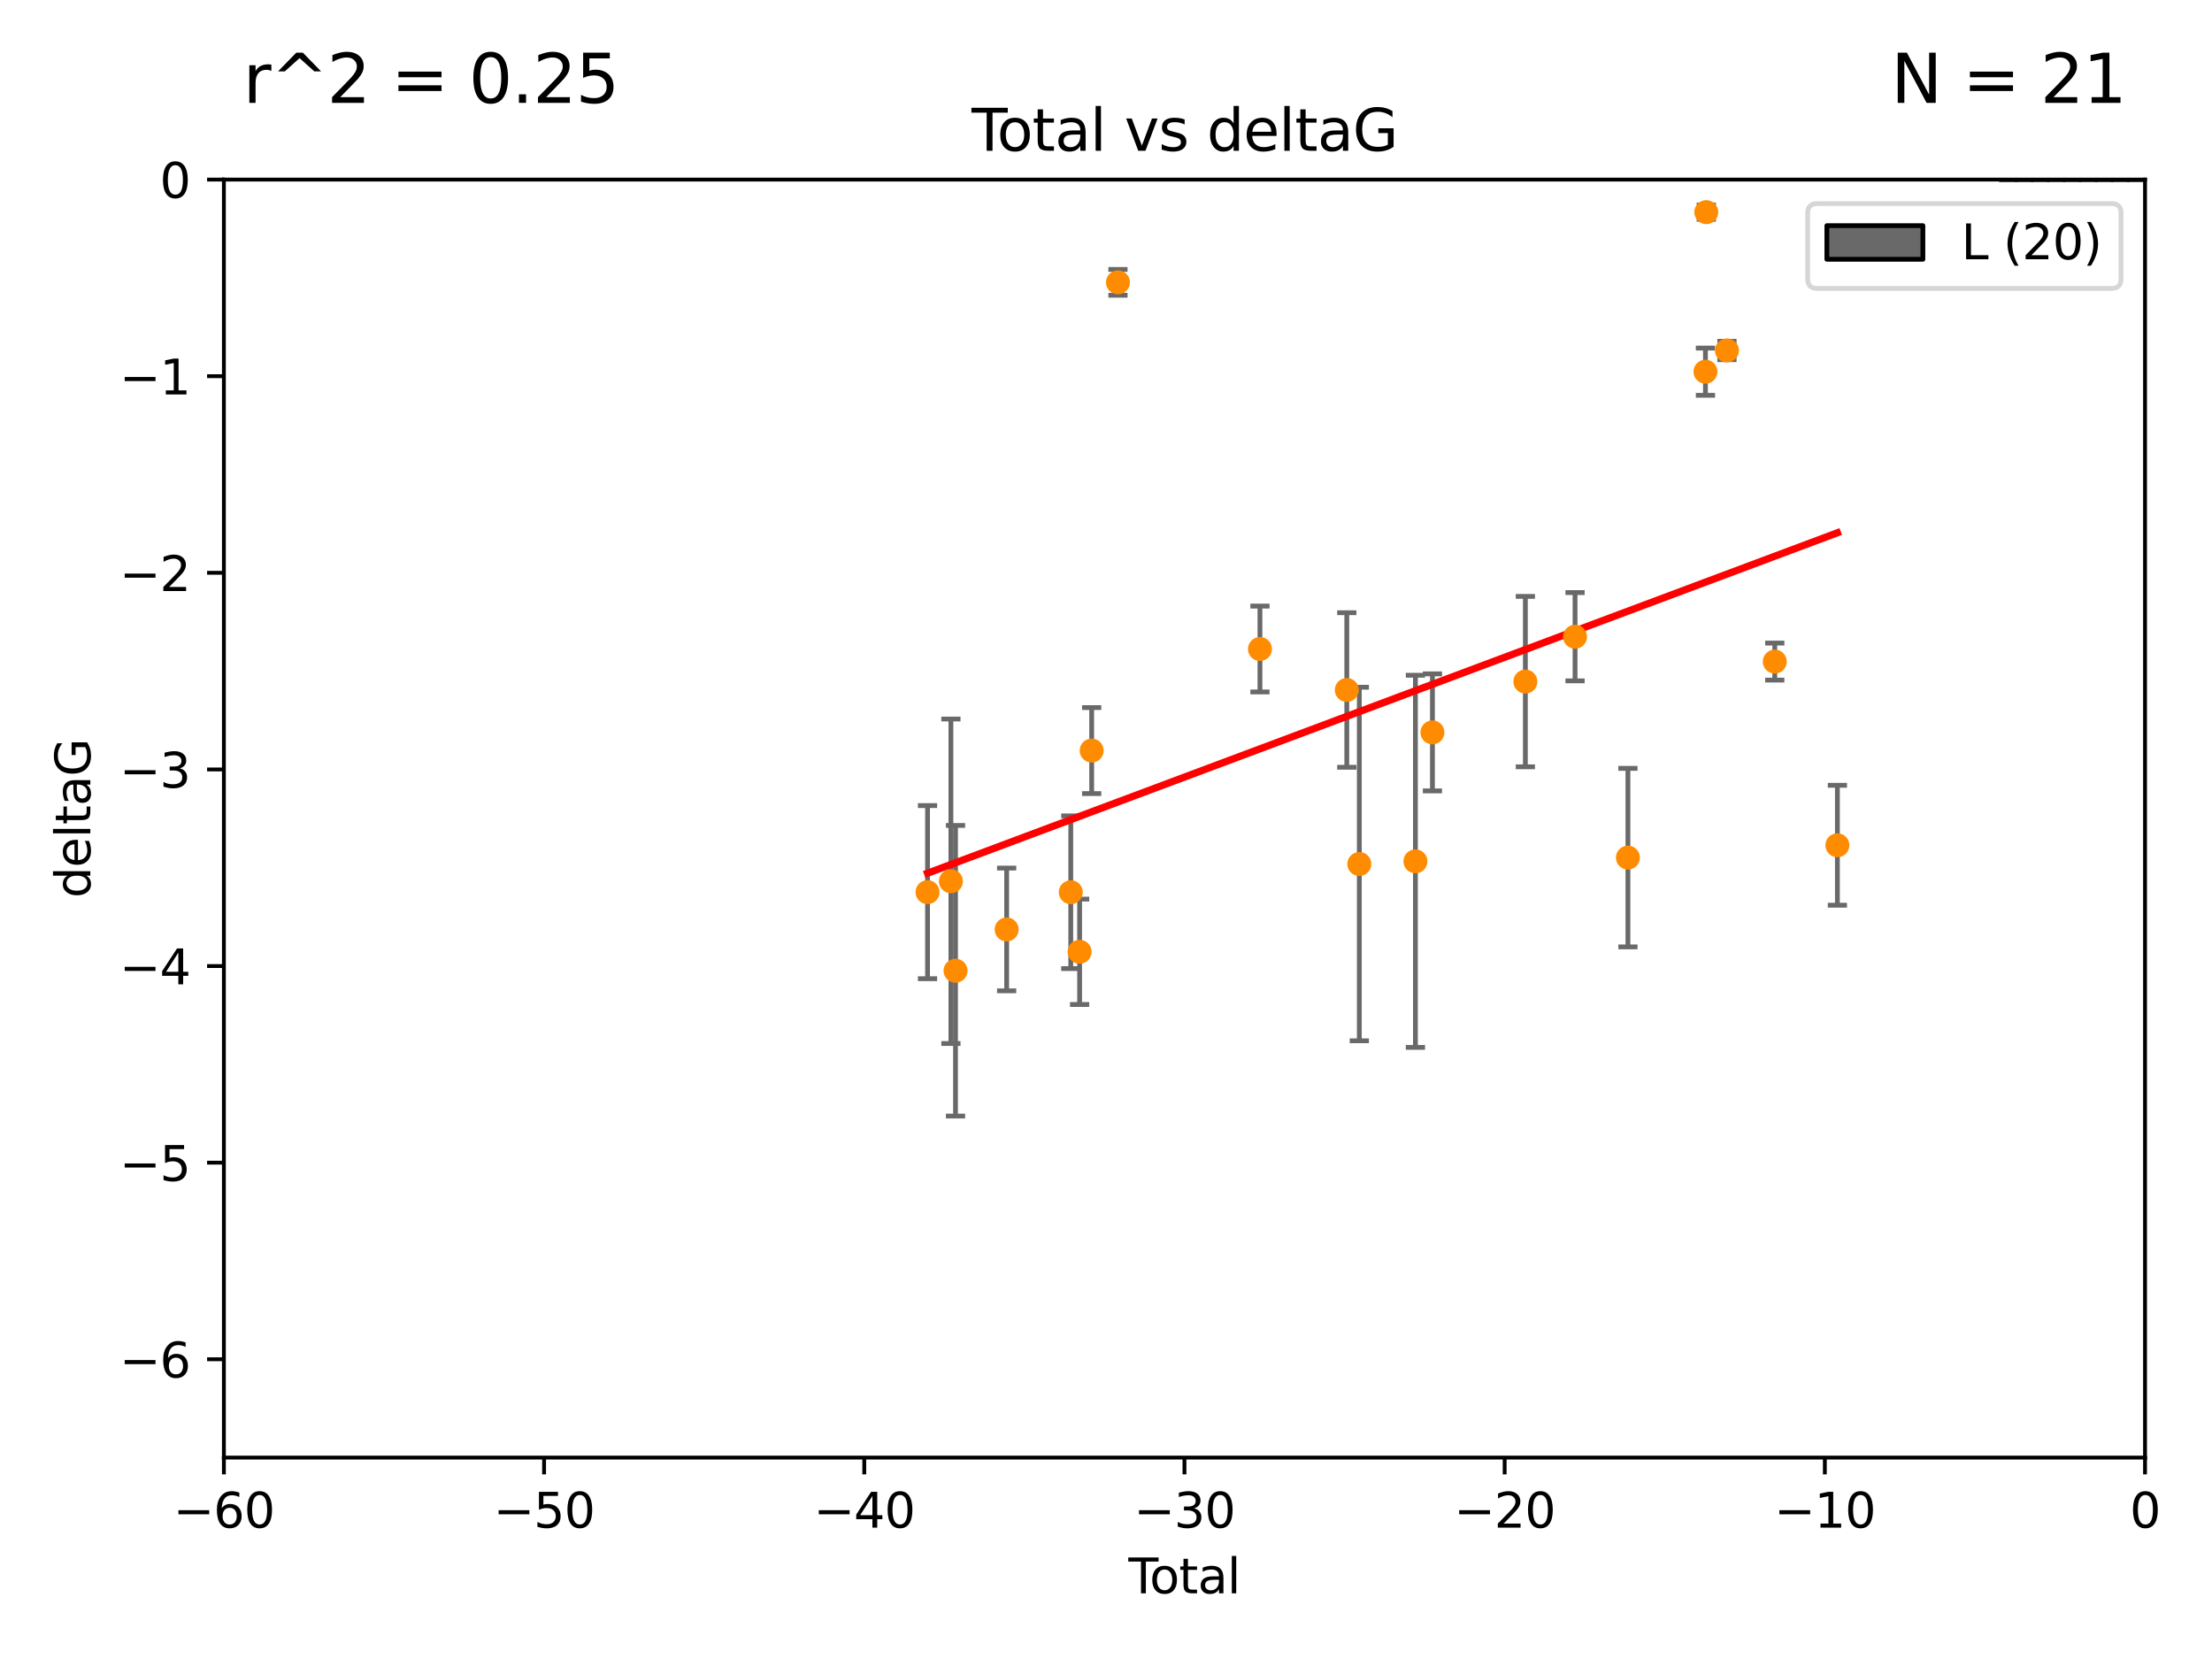<?xml version="1.0" encoding="utf-8" standalone="no"?>
<!DOCTYPE svg PUBLIC "-//W3C//DTD SVG 1.1//EN"
  "http://www.w3.org/Graphics/SVG/1.1/DTD/svg11.dtd">
<svg xmlns:xlink="http://www.w3.org/1999/xlink" width="460.8pt" height="345.6pt" viewBox="0 0 460.8 345.6" xmlns="http://www.w3.org/2000/svg" version="1.1">
 <defs>
  <style type="text/css">*{stroke-linejoin: round; stroke-linecap: butt}</style>
 </defs>
 <g id="figure_1">
  <g id="patch_1">
   <path d="M 0 345.6 
L 460.8 345.6 
L 460.8 0 
L 0 0 
z
" style="fill: #ffffff"/>
  </g>
  <g id="axes_1">
   <g id="patch_2">
    <path d="M 46.64 303.64 
L 446.85 303.64 
L 446.85 37.411 
L 46.64 37.411 
z
" style="fill: #ffffff"/>
   </g>
   <g id="patch_3">
    <path d="M 416.675 37.411 
L 420.01 37.411 
L 420.01 37.411 
L 416.675 37.411 
z
" clip-path="url(#pf8d6ebc23a)" style="fill: #696969; stroke: #000000; stroke-linejoin: miter"/>
   </g>
   <g id="patch_4">
    <path d="M 420.01 37.411 
L 423.345 37.411 
L 423.345 37.411 
L 420.01 37.411 
z
" clip-path="url(#pf8d6ebc23a)" style="fill: #696969; stroke: #000000; stroke-linejoin: miter"/>
   </g>
   <g id="patch_5">
    <path d="M 423.345 37.411 
L 426.68 37.411 
L 426.68 37.411 
L 423.345 37.411 
z
" clip-path="url(#pf8d6ebc23a)" style="fill: #696969; stroke: #000000; stroke-linejoin: miter"/>
   </g>
   <g id="patch_6">
    <path d="M 426.68 37.411 
L 430.015 37.411 
L 430.015 -126.422 
L 426.68 -126.422 
z
" clip-path="url(#pf8d6ebc23a)" style="fill: #696969; stroke: #000000; stroke-linejoin: miter"/>
   </g>
   <g id="patch_7">
    <path d="M 430.015 37.411 
L 433.35 37.411 
L 433.35 -372.172 
L 430.015 -372.172 
z
" clip-path="url(#pf8d6ebc23a)" style="fill: #696969; stroke: #000000; stroke-linejoin: miter"/>
   </g>
   <g id="patch_8">
    <path d="M 433.35 37.411 
L 436.685 37.411 
L 436.685 -44.505 
L 433.35 -44.505 
z
" clip-path="url(#pf8d6ebc23a)" style="fill: #696969; stroke: #000000; stroke-linejoin: miter"/>
   </g>
   <g id="patch_9">
    <path d="M 436.685 37.411 
L 440.02 37.411 
L 440.02 -126.422 
L 436.685 -126.422 
z
" clip-path="url(#pf8d6ebc23a)" style="fill: #696969; stroke: #000000; stroke-linejoin: miter"/>
   </g>
   <g id="patch_10">
    <path d="M 440.02 37.411 
L 443.355 37.411 
L 443.355 37.411 
L 440.02 37.411 
z
" clip-path="url(#pf8d6ebc23a)" style="fill: #696969; stroke: #000000; stroke-linejoin: miter"/>
   </g>
   <g id="patch_11">
    <path d="M 443.355 37.411 
L 446.691 37.411 
L 446.691 37.411 
L 443.355 37.411 
z
" clip-path="url(#pf8d6ebc23a)" style="fill: #696969; stroke: #000000; stroke-linejoin: miter"/>
   </g>
   <g id="PathCollection_1">
    <defs>
     <path id="m314ecdeb02" d="M 0 1.118 
C 0.297 1.118 0.581 1 0.791 0.791 
C 1 0.581 1.118 0.297 1.118 0 
C 1.118 -0.297 1 -0.581 0.791 -0.791 
C 0.581 -1 0.297 -1.118 0 -1.118 
C -0.297 -1.118 -0.581 -1 -0.791 -0.791 
C -1 -0.581 -1.118 -0.297 -1.118 0 
C -1.118 0.297 -1 0.581 -0.791 0.791 
C -0.581 1 -0.297 1.118 0 1.118 
z
" style="stroke: #ff8c00"/>
    </defs>
    <g clip-path="url(#pf8d6ebc23a)">
     <use xlink:href="#m314ecdeb02" x="193.222" y="185.85" style="fill: #ff8c00; stroke: #ff8c00"/>
     <use xlink:href="#m314ecdeb02" x="198.092" y="183.582" style="fill: #ff8c00; stroke: #ff8c00"/>
     <use xlink:href="#m314ecdeb02" x="199.053" y="202.224" style="fill: #ff8c00; stroke: #ff8c00"/>
     <use xlink:href="#m314ecdeb02" x="209.704" y="193.624" style="fill: #ff8c00; stroke: #ff8c00"/>
     <use xlink:href="#m314ecdeb02" x="223.063" y="185.865" style="fill: #ff8c00; stroke: #ff8c00"/>
     <use xlink:href="#m314ecdeb02" x="224.902" y="198.274" style="fill: #ff8c00; stroke: #ff8c00"/>
     <use xlink:href="#m314ecdeb02" x="227.416" y="156.358" style="fill: #ff8c00; stroke: #ff8c00"/>
     <use xlink:href="#m314ecdeb02" x="232.89" y="58.817" style="fill: #ff8c00; stroke: #ff8c00"/>
     <use xlink:href="#m314ecdeb02" x="262.471" y="135.2" style="fill: #ff8c00; stroke: #ff8c00"/>
     <use xlink:href="#m314ecdeb02" x="280.563" y="143.737" style="fill: #ff8c00; stroke: #ff8c00"/>
     <use xlink:href="#m314ecdeb02" x="283.17" y="179.987" style="fill: #ff8c00; stroke: #ff8c00"/>
     <use xlink:href="#m314ecdeb02" x="294.86" y="179.428" style="fill: #ff8c00; stroke: #ff8c00"/>
     <use xlink:href="#m314ecdeb02" x="298.403" y="152.568" style="fill: #ff8c00; stroke: #ff8c00"/>
     <use xlink:href="#m314ecdeb02" x="317.762" y="141.984" style="fill: #ff8c00; stroke: #ff8c00"/>
     <use xlink:href="#m314ecdeb02" x="328.112" y="132.642" style="fill: #ff8c00; stroke: #ff8c00"/>
     <use xlink:href="#m314ecdeb02" x="339.126" y="178.658" style="fill: #ff8c00; stroke: #ff8c00"/>
     <use xlink:href="#m314ecdeb02" x="355.276" y="77.429" style="fill: #ff8c00; stroke: #ff8c00"/>
     <use xlink:href="#m314ecdeb02" x="355.45" y="44.195" style="fill: #ff8c00; stroke: #ff8c00"/>
     <use xlink:href="#m314ecdeb02" x="359.757" y="73.007" style="fill: #ff8c00; stroke: #ff8c00"/>
     <use xlink:href="#m314ecdeb02" x="369.717" y="137.82" style="fill: #ff8c00; stroke: #ff8c00"/>
     <use xlink:href="#m314ecdeb02" x="382.763" y="176.082" style="fill: #ff8c00; stroke: #ff8c00"/>
    </g>
   </g>
   <g id="matplotlib.axis_1">
    <g id="xtick_1">
     <g id="line2d_1">
      <defs>
       <path id="m410a23cc28" d="M 0 0 
L 0 3.5 
" style="stroke: #000000; stroke-width: 0.8"/>
      </defs>
      <g>
       <use xlink:href="#m410a23cc28" x="46.64" y="303.64" style="stroke: #000000; stroke-width: 0.8"/>
      </g>
     </g>
     <g id="text_1">
      <!-- −60 -->
      <g transform="translate(36.088 318.238)scale(0.1 -0.1)">
       <defs>
        <path id="DejaVuSans-2212" d="M 678 2272 
L 4684 2272 
L 4684 1741 
L 678 1741 
L 678 2272 
z
" transform="scale(0.016)"/>
        <path id="DejaVuSans-36" d="M 2113 2584 
Q 1688 2584 1439 2293 
Q 1191 2003 1191 1497 
Q 1191 994 1439 701 
Q 1688 409 2113 409 
Q 2538 409 2786 701 
Q 3034 994 3034 1497 
Q 3034 2003 2786 2293 
Q 2538 2584 2113 2584 
z
M 3366 4563 
L 3366 3988 
Q 3128 4100 2886 4159 
Q 2644 4219 2406 4219 
Q 1781 4219 1451 3797 
Q 1122 3375 1075 2522 
Q 1259 2794 1537 2939 
Q 1816 3084 2150 3084 
Q 2853 3084 3261 2657 
Q 3669 2231 3669 1497 
Q 3669 778 3244 343 
Q 2819 -91 2113 -91 
Q 1303 -91 875 529 
Q 447 1150 447 2328 
Q 447 3434 972 4092 
Q 1497 4750 2381 4750 
Q 2619 4750 2861 4703 
Q 3103 4656 3366 4563 
z
" transform="scale(0.016)"/>
        <path id="DejaVuSans-30" d="M 2034 4250 
Q 1547 4250 1301 3770 
Q 1056 3291 1056 2328 
Q 1056 1369 1301 889 
Q 1547 409 2034 409 
Q 2525 409 2770 889 
Q 3016 1369 3016 2328 
Q 3016 3291 2770 3770 
Q 2525 4250 2034 4250 
z
M 2034 4750 
Q 2819 4750 3233 4129 
Q 3647 3509 3647 2328 
Q 3647 1150 3233 529 
Q 2819 -91 2034 -91 
Q 1250 -91 836 529 
Q 422 1150 422 2328 
Q 422 3509 836 4129 
Q 1250 4750 2034 4750 
z
" transform="scale(0.016)"/>
       </defs>
       <use xlink:href="#DejaVuSans-2212"/>
       <use xlink:href="#DejaVuSans-36" x="83.789"/>
       <use xlink:href="#DejaVuSans-30" x="147.412"/>
      </g>
     </g>
    </g>
    <g id="xtick_2">
     <g id="line2d_2">
      <g>
       <use xlink:href="#m410a23cc28" x="113.342" y="303.64" style="stroke: #000000; stroke-width: 0.8"/>
      </g>
     </g>
     <g id="text_2">
      <!-- −50 -->
      <g transform="translate(102.789 318.238)scale(0.1 -0.1)">
       <defs>
        <path id="DejaVuSans-35" d="M 691 4666 
L 3169 4666 
L 3169 4134 
L 1269 4134 
L 1269 2991 
Q 1406 3038 1543 3061 
Q 1681 3084 1819 3084 
Q 2600 3084 3056 2656 
Q 3513 2228 3513 1497 
Q 3513 744 3044 326 
Q 2575 -91 1722 -91 
Q 1428 -91 1123 -41 
Q 819 9 494 109 
L 494 744 
Q 775 591 1075 516 
Q 1375 441 1709 441 
Q 2250 441 2565 725 
Q 2881 1009 2881 1497 
Q 2881 1984 2565 2268 
Q 2250 2553 1709 2553 
Q 1456 2553 1204 2497 
Q 953 2441 691 2322 
L 691 4666 
z
" transform="scale(0.016)"/>
       </defs>
       <use xlink:href="#DejaVuSans-2212"/>
       <use xlink:href="#DejaVuSans-35" x="83.789"/>
       <use xlink:href="#DejaVuSans-30" x="147.412"/>
      </g>
     </g>
    </g>
    <g id="xtick_3">
     <g id="line2d_3">
      <g>
       <use xlink:href="#m410a23cc28" x="180.043" y="303.64" style="stroke: #000000; stroke-width: 0.8"/>
      </g>
     </g>
     <g id="text_3">
      <!-- −40 -->
      <g transform="translate(169.491 318.238)scale(0.1 -0.1)">
       <defs>
        <path id="DejaVuSans-34" d="M 2419 4116 
L 825 1625 
L 2419 1625 
L 2419 4116 
z
M 2253 4666 
L 3047 4666 
L 3047 1625 
L 3713 1625 
L 3713 1100 
L 3047 1100 
L 3047 0 
L 2419 0 
L 2419 1100 
L 313 1100 
L 313 1709 
L 2253 4666 
z
" transform="scale(0.016)"/>
       </defs>
       <use xlink:href="#DejaVuSans-2212"/>
       <use xlink:href="#DejaVuSans-34" x="83.789"/>
       <use xlink:href="#DejaVuSans-30" x="147.412"/>
      </g>
     </g>
    </g>
    <g id="xtick_4">
     <g id="line2d_4">
      <g>
       <use xlink:href="#m410a23cc28" x="246.745" y="303.64" style="stroke: #000000; stroke-width: 0.8"/>
      </g>
     </g>
     <g id="text_4">
      <!-- −30 -->
      <g transform="translate(236.193 318.238)scale(0.1 -0.1)">
       <defs>
        <path id="DejaVuSans-33" d="M 2597 2516 
Q 3050 2419 3304 2112 
Q 3559 1806 3559 1356 
Q 3559 666 3084 287 
Q 2609 -91 1734 -91 
Q 1441 -91 1130 -33 
Q 819 25 488 141 
L 488 750 
Q 750 597 1062 519 
Q 1375 441 1716 441 
Q 2309 441 2620 675 
Q 2931 909 2931 1356 
Q 2931 1769 2642 2001 
Q 2353 2234 1838 2234 
L 1294 2234 
L 1294 2753 
L 1863 2753 
Q 2328 2753 2575 2939 
Q 2822 3125 2822 3475 
Q 2822 3834 2567 4026 
Q 2313 4219 1838 4219 
Q 1578 4219 1281 4162 
Q 984 4106 628 3988 
L 628 4550 
Q 988 4650 1302 4700 
Q 1616 4750 1894 4750 
Q 2613 4750 3031 4423 
Q 3450 4097 3450 3541 
Q 3450 3153 3228 2886 
Q 3006 2619 2597 2516 
z
" transform="scale(0.016)"/>
       </defs>
       <use xlink:href="#DejaVuSans-2212"/>
       <use xlink:href="#DejaVuSans-33" x="83.789"/>
       <use xlink:href="#DejaVuSans-30" x="147.412"/>
      </g>
     </g>
    </g>
    <g id="xtick_5">
     <g id="line2d_5">
      <g>
       <use xlink:href="#m410a23cc28" x="313.447" y="303.64" style="stroke: #000000; stroke-width: 0.8"/>
      </g>
     </g>
     <g id="text_5">
      <!-- −20 -->
      <g transform="translate(302.894 318.238)scale(0.1 -0.1)">
       <defs>
        <path id="DejaVuSans-32" d="M 1228 531 
L 3431 531 
L 3431 0 
L 469 0 
L 469 531 
Q 828 903 1448 1529 
Q 2069 2156 2228 2338 
Q 2531 2678 2651 2914 
Q 2772 3150 2772 3378 
Q 2772 3750 2511 3984 
Q 2250 4219 1831 4219 
Q 1534 4219 1204 4116 
Q 875 4013 500 3803 
L 500 4441 
Q 881 4594 1212 4672 
Q 1544 4750 1819 4750 
Q 2544 4750 2975 4387 
Q 3406 4025 3406 3419 
Q 3406 3131 3298 2873 
Q 3191 2616 2906 2266 
Q 2828 2175 2409 1742 
Q 1991 1309 1228 531 
z
" transform="scale(0.016)"/>
       </defs>
       <use xlink:href="#DejaVuSans-2212"/>
       <use xlink:href="#DejaVuSans-32" x="83.789"/>
       <use xlink:href="#DejaVuSans-30" x="147.412"/>
      </g>
     </g>
    </g>
    <g id="xtick_6">
     <g id="line2d_6">
      <g>
       <use xlink:href="#m410a23cc28" x="380.148" y="303.64" style="stroke: #000000; stroke-width: 0.8"/>
      </g>
     </g>
     <g id="text_6">
      <!-- −10 -->
      <g transform="translate(369.596 318.238)scale(0.1 -0.1)">
       <defs>
        <path id="DejaVuSans-31" d="M 794 531 
L 1825 531 
L 1825 4091 
L 703 3866 
L 703 4441 
L 1819 4666 
L 2450 4666 
L 2450 531 
L 3481 531 
L 3481 0 
L 794 0 
L 794 531 
z
" transform="scale(0.016)"/>
       </defs>
       <use xlink:href="#DejaVuSans-2212"/>
       <use xlink:href="#DejaVuSans-31" x="83.789"/>
       <use xlink:href="#DejaVuSans-30" x="147.412"/>
      </g>
     </g>
    </g>
    <g id="xtick_7">
     <g id="line2d_7">
      <g>
       <use xlink:href="#m410a23cc28" x="446.85" y="303.64" style="stroke: #000000; stroke-width: 0.8"/>
      </g>
     </g>
     <g id="text_7">
      <!-- 0 -->
      <g transform="translate(443.669 318.238)scale(0.1 -0.1)">
       <use xlink:href="#DejaVuSans-30"/>
      </g>
     </g>
    </g>
    <g id="text_8">
     <!-- Total -->
     <g transform="translate(235.068 331.917)scale(0.1 -0.1)">
      <defs>
       <path id="DejaVuSans-54" d="M -19 4666 
L 3928 4666 
L 3928 4134 
L 2272 4134 
L 2272 0 
L 1638 0 
L 1638 4134 
L -19 4134 
L -19 4666 
z
" transform="scale(0.016)"/>
       <path id="DejaVuSans-6f" d="M 1959 3097 
Q 1497 3097 1228 2736 
Q 959 2375 959 1747 
Q 959 1119 1226 758 
Q 1494 397 1959 397 
Q 2419 397 2687 759 
Q 2956 1122 2956 1747 
Q 2956 2369 2687 2733 
Q 2419 3097 1959 3097 
z
M 1959 3584 
Q 2709 3584 3137 3096 
Q 3566 2609 3566 1747 
Q 3566 888 3137 398 
Q 2709 -91 1959 -91 
Q 1206 -91 779 398 
Q 353 888 353 1747 
Q 353 2609 779 3096 
Q 1206 3584 1959 3584 
z
" transform="scale(0.016)"/>
       <path id="DejaVuSans-74" d="M 1172 4494 
L 1172 3500 
L 2356 3500 
L 2356 3053 
L 1172 3053 
L 1172 1153 
Q 1172 725 1289 603 
Q 1406 481 1766 481 
L 2356 481 
L 2356 0 
L 1766 0 
Q 1100 0 847 248 
Q 594 497 594 1153 
L 594 3053 
L 172 3053 
L 172 3500 
L 594 3500 
L 594 4494 
L 1172 4494 
z
" transform="scale(0.016)"/>
       <path id="DejaVuSans-61" d="M 2194 1759 
Q 1497 1759 1228 1600 
Q 959 1441 959 1056 
Q 959 750 1161 570 
Q 1363 391 1709 391 
Q 2188 391 2477 730 
Q 2766 1069 2766 1631 
L 2766 1759 
L 2194 1759 
z
M 3341 1997 
L 3341 0 
L 2766 0 
L 2766 531 
Q 2569 213 2275 61 
Q 1981 -91 1556 -91 
Q 1019 -91 701 211 
Q 384 513 384 1019 
Q 384 1609 779 1909 
Q 1175 2209 1959 2209 
L 2766 2209 
L 2766 2266 
Q 2766 2663 2505 2880 
Q 2244 3097 1772 3097 
Q 1472 3097 1187 3025 
Q 903 2953 641 2809 
L 641 3341 
Q 956 3463 1253 3523 
Q 1550 3584 1831 3584 
Q 2591 3584 2966 3190 
Q 3341 2797 3341 1997 
z
" transform="scale(0.016)"/>
       <path id="DejaVuSans-6c" d="M 603 4863 
L 1178 4863 
L 1178 0 
L 603 0 
L 603 4863 
z
" transform="scale(0.016)"/>
      </defs>
      <use xlink:href="#DejaVuSans-54"/>
      <use xlink:href="#DejaVuSans-6f" x="44.084"/>
      <use xlink:href="#DejaVuSans-74" x="105.266"/>
      <use xlink:href="#DejaVuSans-61" x="144.475"/>
      <use xlink:href="#DejaVuSans-6c" x="205.754"/>
     </g>
    </g>
   </g>
   <g id="matplotlib.axis_2">
    <g id="ytick_1">
     <g id="line2d_8">
      <defs>
       <path id="m7f56181711" d="M 0 0 
L -3.5 0 
" style="stroke: #000000; stroke-width: 0.8"/>
      </defs>
      <g>
       <use xlink:href="#m7f56181711" x="46.64" y="283.161" style="stroke: #000000; stroke-width: 0.8"/>
      </g>
     </g>
     <g id="text_9">
      <!-- −6 -->
      <g transform="translate(24.898 286.96)scale(0.1 -0.1)">
       <use xlink:href="#DejaVuSans-2212"/>
       <use xlink:href="#DejaVuSans-36" x="83.789"/>
      </g>
     </g>
    </g>
    <g id="ytick_2">
     <g id="line2d_9">
      <g>
       <use xlink:href="#m7f56181711" x="46.64" y="242.203" style="stroke: #000000; stroke-width: 0.8"/>
      </g>
     </g>
     <g id="text_10">
      <!-- −5 -->
      <g transform="translate(24.898 246.002)scale(0.1 -0.1)">
       <use xlink:href="#DejaVuSans-2212"/>
       <use xlink:href="#DejaVuSans-35" x="83.789"/>
      </g>
     </g>
    </g>
    <g id="ytick_3">
     <g id="line2d_10">
      <g>
       <use xlink:href="#m7f56181711" x="46.64" y="201.244" style="stroke: #000000; stroke-width: 0.8"/>
      </g>
     </g>
     <g id="text_11">
      <!-- −4 -->
      <g transform="translate(24.898 205.044)scale(0.1 -0.1)">
       <use xlink:href="#DejaVuSans-2212"/>
       <use xlink:href="#DejaVuSans-34" x="83.789"/>
      </g>
     </g>
    </g>
    <g id="ytick_4">
     <g id="line2d_11">
      <g>
       <use xlink:href="#m7f56181711" x="46.64" y="160.286" style="stroke: #000000; stroke-width: 0.8"/>
      </g>
     </g>
     <g id="text_12">
      <!-- −3 -->
      <g transform="translate(24.898 164.085)scale(0.1 -0.1)">
       <use xlink:href="#DejaVuSans-2212"/>
       <use xlink:href="#DejaVuSans-33" x="83.789"/>
      </g>
     </g>
    </g>
    <g id="ytick_5">
     <g id="line2d_12">
      <g>
       <use xlink:href="#m7f56181711" x="46.64" y="119.328" style="stroke: #000000; stroke-width: 0.8"/>
      </g>
     </g>
     <g id="text_13">
      <!-- −2 -->
      <g transform="translate(24.898 123.127)scale(0.1 -0.1)">
       <use xlink:href="#DejaVuSans-2212"/>
       <use xlink:href="#DejaVuSans-32" x="83.789"/>
      </g>
     </g>
    </g>
    <g id="ytick_6">
     <g id="line2d_13">
      <g>
       <use xlink:href="#m7f56181711" x="46.64" y="78.369" style="stroke: #000000; stroke-width: 0.8"/>
      </g>
     </g>
     <g id="text_14">
      <!-- −1 -->
      <g transform="translate(24.898 82.169)scale(0.1 -0.1)">
       <use xlink:href="#DejaVuSans-2212"/>
       <use xlink:href="#DejaVuSans-31" x="83.789"/>
      </g>
     </g>
    </g>
    <g id="ytick_7">
     <g id="line2d_14">
      <g>
       <use xlink:href="#m7f56181711" x="46.64" y="37.411" style="stroke: #000000; stroke-width: 0.8"/>
      </g>
     </g>
     <g id="text_15">
      <!-- 0 -->
      <g transform="translate(33.278 41.21)scale(0.1 -0.1)">
       <use xlink:href="#DejaVuSans-30"/>
      </g>
     </g>
    </g>
    <g id="text_16">
     <!-- deltaG -->
     <g transform="translate(18.818 187.064)rotate(-90)scale(0.1 -0.1)">
      <defs>
       <path id="DejaVuSans-64" d="M 2906 2969 
L 2906 4863 
L 3481 4863 
L 3481 0 
L 2906 0 
L 2906 525 
Q 2725 213 2448 61 
Q 2172 -91 1784 -91 
Q 1150 -91 751 415 
Q 353 922 353 1747 
Q 353 2572 751 3078 
Q 1150 3584 1784 3584 
Q 2172 3584 2448 3432 
Q 2725 3281 2906 2969 
z
M 947 1747 
Q 947 1113 1208 752 
Q 1469 391 1925 391 
Q 2381 391 2643 752 
Q 2906 1113 2906 1747 
Q 2906 2381 2643 2742 
Q 2381 3103 1925 3103 
Q 1469 3103 1208 2742 
Q 947 2381 947 1747 
z
" transform="scale(0.016)"/>
       <path id="DejaVuSans-65" d="M 3597 1894 
L 3597 1613 
L 953 1613 
Q 991 1019 1311 708 
Q 1631 397 2203 397 
Q 2534 397 2845 478 
Q 3156 559 3463 722 
L 3463 178 
Q 3153 47 2828 -22 
Q 2503 -91 2169 -91 
Q 1331 -91 842 396 
Q 353 884 353 1716 
Q 353 2575 817 3079 
Q 1281 3584 2069 3584 
Q 2775 3584 3186 3129 
Q 3597 2675 3597 1894 
z
M 3022 2063 
Q 3016 2534 2758 2815 
Q 2500 3097 2075 3097 
Q 1594 3097 1305 2825 
Q 1016 2553 972 2059 
L 3022 2063 
z
" transform="scale(0.016)"/>
       <path id="DejaVuSans-47" d="M 3809 666 
L 3809 1919 
L 2778 1919 
L 2778 2438 
L 4434 2438 
L 4434 434 
Q 4069 175 3628 42 
Q 3188 -91 2688 -91 
Q 1594 -91 976 548 
Q 359 1188 359 2328 
Q 359 3472 976 4111 
Q 1594 4750 2688 4750 
Q 3144 4750 3555 4637 
Q 3966 4525 4313 4306 
L 4313 3634 
Q 3963 3931 3569 4081 
Q 3175 4231 2741 4231 
Q 1884 4231 1454 3753 
Q 1025 3275 1025 2328 
Q 1025 1384 1454 906 
Q 1884 428 2741 428 
Q 3075 428 3337 486 
Q 3600 544 3809 666 
z
" transform="scale(0.016)"/>
      </defs>
      <use xlink:href="#DejaVuSans-64"/>
      <use xlink:href="#DejaVuSans-65" x="63.477"/>
      <use xlink:href="#DejaVuSans-6c" x="125"/>
      <use xlink:href="#DejaVuSans-74" x="152.783"/>
      <use xlink:href="#DejaVuSans-61" x="191.992"/>
      <use xlink:href="#DejaVuSans-47" x="253.271"/>
     </g>
    </g>
   </g>
   <g id="LineCollection_1">
    <path d="M 193.222 203.882 
L 193.222 167.818 
" clip-path="url(#pf8d6ebc23a)" style="fill: none; stroke: #696969"/>
    <path d="M 198.092 217.379 
L 198.092 149.785 
" clip-path="url(#pf8d6ebc23a)" style="fill: none; stroke: #696969"/>
    <path d="M 199.053 232.495 
L 199.053 171.952 
" clip-path="url(#pf8d6ebc23a)" style="fill: none; stroke: #696969"/>
    <path d="M 209.704 206.412 
L 209.704 180.836 
" clip-path="url(#pf8d6ebc23a)" style="fill: none; stroke: #696969"/>
    <path d="M 223.063 201.771 
L 223.063 169.959 
" clip-path="url(#pf8d6ebc23a)" style="fill: none; stroke: #696969"/>
    <path d="M 224.902 209.251 
L 224.902 187.297 
" clip-path="url(#pf8d6ebc23a)" style="fill: none; stroke: #696969"/>
    <path d="M 227.416 165.316 
L 227.416 147.4 
" clip-path="url(#pf8d6ebc23a)" style="fill: none; stroke: #696969"/>
    <path d="M 232.89 61.51 
L 232.89 56.123 
" clip-path="url(#pf8d6ebc23a)" style="fill: none; stroke: #696969"/>
    <path d="M 262.471 144.142 
L 262.471 126.259 
" clip-path="url(#pf8d6ebc23a)" style="fill: none; stroke: #696969"/>
    <path d="M 280.563 159.833 
L 280.563 127.641 
" clip-path="url(#pf8d6ebc23a)" style="fill: none; stroke: #696969"/>
    <path d="M 283.17 216.812 
L 283.17 143.163 
" clip-path="url(#pf8d6ebc23a)" style="fill: none; stroke: #696969"/>
    <path d="M 294.86 218.19 
L 294.86 140.665 
" clip-path="url(#pf8d6ebc23a)" style="fill: none; stroke: #696969"/>
    <path d="M 298.403 164.756 
L 298.403 140.38 
" clip-path="url(#pf8d6ebc23a)" style="fill: none; stroke: #696969"/>
    <path d="M 317.762 159.735 
L 317.762 124.234 
" clip-path="url(#pf8d6ebc23a)" style="fill: none; stroke: #696969"/>
    <path d="M 328.112 141.837 
L 328.112 123.447 
" clip-path="url(#pf8d6ebc23a)" style="fill: none; stroke: #696969"/>
    <path d="M 339.126 197.253 
L 339.126 160.063 
" clip-path="url(#pf8d6ebc23a)" style="fill: none; stroke: #696969"/>
    <path d="M 355.276 82.346 
L 355.276 72.511 
" clip-path="url(#pf8d6ebc23a)" style="fill: none; stroke: #696969"/>
    <path d="M 355.45 45.692 
L 355.45 42.698 
" clip-path="url(#pf8d6ebc23a)" style="fill: none; stroke: #696969"/>
    <path d="M 359.757 74.92 
L 359.757 71.095 
" clip-path="url(#pf8d6ebc23a)" style="fill: none; stroke: #696969"/>
    <path d="M 369.717 141.674 
L 369.717 133.965 
" clip-path="url(#pf8d6ebc23a)" style="fill: none; stroke: #696969"/>
    <path d="M 382.763 188.573 
L 382.763 163.591 
" clip-path="url(#pf8d6ebc23a)" style="fill: none; stroke: #696969"/>
   </g>
   <g id="line2d_15">
    <defs>
     <path id="m20c8d30f07" d="M 2 0 
L -2 -0 
" style="stroke: #696969"/>
    </defs>
    <g clip-path="url(#pf8d6ebc23a)">
     <use xlink:href="#m20c8d30f07" x="193.222" y="203.882" style="fill: #696969; stroke: #696969"/>
     <use xlink:href="#m20c8d30f07" x="198.092" y="217.379" style="fill: #696969; stroke: #696969"/>
     <use xlink:href="#m20c8d30f07" x="199.053" y="232.495" style="fill: #696969; stroke: #696969"/>
     <use xlink:href="#m20c8d30f07" x="209.704" y="206.412" style="fill: #696969; stroke: #696969"/>
     <use xlink:href="#m20c8d30f07" x="223.063" y="201.771" style="fill: #696969; stroke: #696969"/>
     <use xlink:href="#m20c8d30f07" x="224.902" y="209.251" style="fill: #696969; stroke: #696969"/>
     <use xlink:href="#m20c8d30f07" x="227.416" y="165.316" style="fill: #696969; stroke: #696969"/>
     <use xlink:href="#m20c8d30f07" x="232.89" y="61.51" style="fill: #696969; stroke: #696969"/>
     <use xlink:href="#m20c8d30f07" x="262.471" y="144.142" style="fill: #696969; stroke: #696969"/>
     <use xlink:href="#m20c8d30f07" x="280.563" y="159.833" style="fill: #696969; stroke: #696969"/>
     <use xlink:href="#m20c8d30f07" x="283.17" y="216.812" style="fill: #696969; stroke: #696969"/>
     <use xlink:href="#m20c8d30f07" x="294.86" y="218.19" style="fill: #696969; stroke: #696969"/>
     <use xlink:href="#m20c8d30f07" x="298.403" y="164.756" style="fill: #696969; stroke: #696969"/>
     <use xlink:href="#m20c8d30f07" x="317.762" y="159.735" style="fill: #696969; stroke: #696969"/>
     <use xlink:href="#m20c8d30f07" x="328.112" y="141.837" style="fill: #696969; stroke: #696969"/>
     <use xlink:href="#m20c8d30f07" x="339.126" y="197.253" style="fill: #696969; stroke: #696969"/>
     <use xlink:href="#m20c8d30f07" x="355.276" y="82.346" style="fill: #696969; stroke: #696969"/>
     <use xlink:href="#m20c8d30f07" x="355.45" y="45.692" style="fill: #696969; stroke: #696969"/>
     <use xlink:href="#m20c8d30f07" x="359.757" y="74.92" style="fill: #696969; stroke: #696969"/>
     <use xlink:href="#m20c8d30f07" x="369.717" y="141.674" style="fill: #696969; stroke: #696969"/>
     <use xlink:href="#m20c8d30f07" x="382.763" y="188.573" style="fill: #696969; stroke: #696969"/>
    </g>
   </g>
   <g id="line2d_16">
    <g clip-path="url(#pf8d6ebc23a)">
     <use xlink:href="#m20c8d30f07" x="193.222" y="167.818" style="fill: #696969; stroke: #696969"/>
     <use xlink:href="#m20c8d30f07" x="198.092" y="149.785" style="fill: #696969; stroke: #696969"/>
     <use xlink:href="#m20c8d30f07" x="199.053" y="171.952" style="fill: #696969; stroke: #696969"/>
     <use xlink:href="#m20c8d30f07" x="209.704" y="180.836" style="fill: #696969; stroke: #696969"/>
     <use xlink:href="#m20c8d30f07" x="223.063" y="169.959" style="fill: #696969; stroke: #696969"/>
     <use xlink:href="#m20c8d30f07" x="224.902" y="187.297" style="fill: #696969; stroke: #696969"/>
     <use xlink:href="#m20c8d30f07" x="227.416" y="147.4" style="fill: #696969; stroke: #696969"/>
     <use xlink:href="#m20c8d30f07" x="232.89" y="56.123" style="fill: #696969; stroke: #696969"/>
     <use xlink:href="#m20c8d30f07" x="262.471" y="126.259" style="fill: #696969; stroke: #696969"/>
     <use xlink:href="#m20c8d30f07" x="280.563" y="127.641" style="fill: #696969; stroke: #696969"/>
     <use xlink:href="#m20c8d30f07" x="283.17" y="143.163" style="fill: #696969; stroke: #696969"/>
     <use xlink:href="#m20c8d30f07" x="294.86" y="140.665" style="fill: #696969; stroke: #696969"/>
     <use xlink:href="#m20c8d30f07" x="298.403" y="140.38" style="fill: #696969; stroke: #696969"/>
     <use xlink:href="#m20c8d30f07" x="317.762" y="124.234" style="fill: #696969; stroke: #696969"/>
     <use xlink:href="#m20c8d30f07" x="328.112" y="123.447" style="fill: #696969; stroke: #696969"/>
     <use xlink:href="#m20c8d30f07" x="339.126" y="160.063" style="fill: #696969; stroke: #696969"/>
     <use xlink:href="#m20c8d30f07" x="355.276" y="72.511" style="fill: #696969; stroke: #696969"/>
     <use xlink:href="#m20c8d30f07" x="355.45" y="42.698" style="fill: #696969; stroke: #696969"/>
     <use xlink:href="#m20c8d30f07" x="359.757" y="71.095" style="fill: #696969; stroke: #696969"/>
     <use xlink:href="#m20c8d30f07" x="369.717" y="133.965" style="fill: #696969; stroke: #696969"/>
     <use xlink:href="#m20c8d30f07" x="382.763" y="163.591" style="fill: #696969; stroke: #696969"/>
    </g>
   </g>
   <g id="line2d_17">
    <path d="M 193.222 181.908 
L 198.092 180.085 
L 199.053 179.726 
L 209.704 175.741 
L 223.063 170.742 
L 224.902 170.054 
L 227.416 169.113 
L 232.89 167.065 
L 262.471 155.997 
L 280.563 149.227 
L 283.17 148.252 
L 294.86 143.878 
L 298.403 142.552 
L 317.762 135.309 
L 328.112 131.436 
L 339.126 127.315 
L 355.276 121.272 
L 355.45 121.207 
L 359.757 119.596 
L 369.717 115.869 
L 382.763 110.987 
" clip-path="url(#pf8d6ebc23a)" style="fill: none; stroke: #ff0000; stroke-width: 1.5; stroke-linecap: square"/>
   </g>
   <g id="line2d_18">
    <defs>
     <path id="m31fa5d8ddb" d="M 0 2 
C 0.53 2 1.039 1.789 1.414 1.414 
C 1.789 1.039 2 0.53 2 0 
C 2 -0.53 1.789 -1.039 1.414 -1.414 
C 1.039 -1.789 0.53 -2 0 -2 
C -0.53 -2 -1.039 -1.789 -1.414 -1.414 
C -1.789 -1.039 -2 -0.53 -2 0 
C -2 0.53 -1.789 1.039 -1.414 1.414 
C -1.039 1.789 -0.53 2 0 2 
z
" style="stroke: #ff8c00"/>
    </defs>
    <g clip-path="url(#pf8d6ebc23a)">
     <use xlink:href="#m31fa5d8ddb" x="193.222" y="185.85" style="fill: #ff8c00; stroke: #ff8c00"/>
     <use xlink:href="#m31fa5d8ddb" x="198.092" y="183.582" style="fill: #ff8c00; stroke: #ff8c00"/>
     <use xlink:href="#m31fa5d8ddb" x="199.053" y="202.224" style="fill: #ff8c00; stroke: #ff8c00"/>
     <use xlink:href="#m31fa5d8ddb" x="209.704" y="193.624" style="fill: #ff8c00; stroke: #ff8c00"/>
     <use xlink:href="#m31fa5d8ddb" x="223.063" y="185.865" style="fill: #ff8c00; stroke: #ff8c00"/>
     <use xlink:href="#m31fa5d8ddb" x="224.902" y="198.274" style="fill: #ff8c00; stroke: #ff8c00"/>
     <use xlink:href="#m31fa5d8ddb" x="227.416" y="156.358" style="fill: #ff8c00; stroke: #ff8c00"/>
     <use xlink:href="#m31fa5d8ddb" x="232.89" y="58.817" style="fill: #ff8c00; stroke: #ff8c00"/>
     <use xlink:href="#m31fa5d8ddb" x="262.471" y="135.2" style="fill: #ff8c00; stroke: #ff8c00"/>
     <use xlink:href="#m31fa5d8ddb" x="280.563" y="143.737" style="fill: #ff8c00; stroke: #ff8c00"/>
     <use xlink:href="#m31fa5d8ddb" x="283.17" y="179.987" style="fill: #ff8c00; stroke: #ff8c00"/>
     <use xlink:href="#m31fa5d8ddb" x="294.86" y="179.428" style="fill: #ff8c00; stroke: #ff8c00"/>
     <use xlink:href="#m31fa5d8ddb" x="298.403" y="152.568" style="fill: #ff8c00; stroke: #ff8c00"/>
     <use xlink:href="#m31fa5d8ddb" x="317.762" y="141.984" style="fill: #ff8c00; stroke: #ff8c00"/>
     <use xlink:href="#m31fa5d8ddb" x="328.112" y="132.642" style="fill: #ff8c00; stroke: #ff8c00"/>
     <use xlink:href="#m31fa5d8ddb" x="339.126" y="178.658" style="fill: #ff8c00; stroke: #ff8c00"/>
     <use xlink:href="#m31fa5d8ddb" x="355.276" y="77.429" style="fill: #ff8c00; stroke: #ff8c00"/>
     <use xlink:href="#m31fa5d8ddb" x="355.45" y="44.195" style="fill: #ff8c00; stroke: #ff8c00"/>
     <use xlink:href="#m31fa5d8ddb" x="359.757" y="73.007" style="fill: #ff8c00; stroke: #ff8c00"/>
     <use xlink:href="#m31fa5d8ddb" x="369.717" y="137.82" style="fill: #ff8c00; stroke: #ff8c00"/>
     <use xlink:href="#m31fa5d8ddb" x="382.763" y="176.082" style="fill: #ff8c00; stroke: #ff8c00"/>
    </g>
   </g>
   <g id="patch_12">
    <path d="M 46.64 303.64 
L 46.64 37.411 
" style="fill: none; stroke: #000000; stroke-width: 0.8; stroke-linejoin: miter; stroke-linecap: square"/>
   </g>
   <g id="patch_13">
    <path d="M 446.85 303.64 
L 446.85 37.411 
" style="fill: none; stroke: #000000; stroke-width: 0.8; stroke-linejoin: miter; stroke-linecap: square"/>
   </g>
   <g id="patch_14">
    <path d="M 46.64 303.64 
L 446.85 303.64 
" style="fill: none; stroke: #000000; stroke-width: 0.8; stroke-linejoin: miter; stroke-linecap: square"/>
   </g>
   <g id="patch_15">
    <path d="M 46.64 37.411 
L 446.85 37.411 
" style="fill: none; stroke: #000000; stroke-width: 0.8; stroke-linejoin: miter; stroke-linecap: square"/>
   </g>
   <g id="text_17">
    <!-- N = 21 -->
    <g transform="translate(393.929 21.426)scale(0.14 -0.14)">
     <defs>
      <path id="DejaVuSans-4e" d="M 628 4666 
L 1478 4666 
L 3547 763 
L 3547 4666 
L 4159 4666 
L 4159 0 
L 3309 0 
L 1241 3903 
L 1241 0 
L 628 0 
L 628 4666 
z
" transform="scale(0.016)"/>
      <path id="DejaVuSans-20" transform="scale(0.016)"/>
      <path id="DejaVuSans-3d" d="M 678 2906 
L 4684 2906 
L 4684 2381 
L 678 2381 
L 678 2906 
z
M 678 1631 
L 4684 1631 
L 4684 1100 
L 678 1100 
L 678 1631 
z
" transform="scale(0.016)"/>
     </defs>
     <use xlink:href="#DejaVuSans-4e"/>
     <use xlink:href="#DejaVuSans-20" x="74.805"/>
     <use xlink:href="#DejaVuSans-3d" x="106.592"/>
     <use xlink:href="#DejaVuSans-20" x="190.381"/>
     <use xlink:href="#DejaVuSans-32" x="222.168"/>
     <use xlink:href="#DejaVuSans-31" x="285.791"/>
    </g>
   </g>
   <g id="text_18">
    <!-- r^2 = 0.25 -->
    <g transform="translate(50.642 21.426)scale(0.14 -0.14)">
     <defs>
      <path id="DejaVuSans-72" d="M 2631 2963 
Q 2534 3019 2420 3045 
Q 2306 3072 2169 3072 
Q 1681 3072 1420 2755 
Q 1159 2438 1159 1844 
L 1159 0 
L 581 0 
L 581 3500 
L 1159 3500 
L 1159 2956 
Q 1341 3275 1631 3429 
Q 1922 3584 2338 3584 
Q 2397 3584 2469 3576 
Q 2541 3569 2628 3553 
L 2631 2963 
z
" transform="scale(0.016)"/>
      <path id="DejaVuSans-5e" d="M 2988 4666 
L 4684 2925 
L 4056 2925 
L 2681 4159 
L 1306 2925 
L 678 2925 
L 2375 4666 
L 2988 4666 
z
" transform="scale(0.016)"/>
      <path id="DejaVuSans-2e" d="M 684 794 
L 1344 794 
L 1344 0 
L 684 0 
L 684 794 
z
" transform="scale(0.016)"/>
     </defs>
     <use xlink:href="#DejaVuSans-72"/>
     <use xlink:href="#DejaVuSans-5e" x="41.113"/>
     <use xlink:href="#DejaVuSans-32" x="124.902"/>
     <use xlink:href="#DejaVuSans-20" x="188.525"/>
     <use xlink:href="#DejaVuSans-3d" x="220.312"/>
     <use xlink:href="#DejaVuSans-20" x="304.102"/>
     <use xlink:href="#DejaVuSans-30" x="335.889"/>
     <use xlink:href="#DejaVuSans-2e" x="399.512"/>
     <use xlink:href="#DejaVuSans-32" x="431.299"/>
     <use xlink:href="#DejaVuSans-35" x="494.922"/>
    </g>
   </g>
   <g id="text_19">
    <!-- Total vs deltaG -->
    <g transform="translate(202.397 31.411)scale(0.12 -0.12)">
     <defs>
      <path id="DejaVuSans-76" d="M 191 3500 
L 800 3500 
L 1894 563 
L 2988 3500 
L 3597 3500 
L 2284 0 
L 1503 0 
L 191 3500 
z
" transform="scale(0.016)"/>
      <path id="DejaVuSans-73" d="M 2834 3397 
L 2834 2853 
Q 2591 2978 2328 3040 
Q 2066 3103 1784 3103 
Q 1356 3103 1142 2972 
Q 928 2841 928 2578 
Q 928 2378 1081 2264 
Q 1234 2150 1697 2047 
L 1894 2003 
Q 2506 1872 2764 1633 
Q 3022 1394 3022 966 
Q 3022 478 2636 193 
Q 2250 -91 1575 -91 
Q 1294 -91 989 -36 
Q 684 19 347 128 
L 347 722 
Q 666 556 975 473 
Q 1284 391 1588 391 
Q 1994 391 2212 530 
Q 2431 669 2431 922 
Q 2431 1156 2273 1281 
Q 2116 1406 1581 1522 
L 1381 1569 
Q 847 1681 609 1914 
Q 372 2147 372 2553 
Q 372 3047 722 3315 
Q 1072 3584 1716 3584 
Q 2034 3584 2315 3537 
Q 2597 3491 2834 3397 
z
" transform="scale(0.016)"/>
     </defs>
     <use xlink:href="#DejaVuSans-54"/>
     <use xlink:href="#DejaVuSans-6f" x="44.084"/>
     <use xlink:href="#DejaVuSans-74" x="105.266"/>
     <use xlink:href="#DejaVuSans-61" x="144.475"/>
     <use xlink:href="#DejaVuSans-6c" x="205.754"/>
     <use xlink:href="#DejaVuSans-20" x="233.537"/>
     <use xlink:href="#DejaVuSans-76" x="265.324"/>
     <use xlink:href="#DejaVuSans-73" x="324.504"/>
     <use xlink:href="#DejaVuSans-20" x="376.604"/>
     <use xlink:href="#DejaVuSans-64" x="408.391"/>
     <use xlink:href="#DejaVuSans-65" x="471.867"/>
     <use xlink:href="#DejaVuSans-6c" x="533.391"/>
     <use xlink:href="#DejaVuSans-74" x="561.174"/>
     <use xlink:href="#DejaVuSans-61" x="600.383"/>
     <use xlink:href="#DejaVuSans-47" x="661.662"/>
    </g>
   </g>
   <g id="legend_1">
    <g id="patch_16">
     <path d="M 378.572 60.089 
L 439.85 60.089 
Q 441.85 60.089 441.85 58.089 
L 441.85 44.411 
Q 441.85 42.411 439.85 42.411 
L 378.572 42.411 
Q 376.572 42.411 376.572 44.411 
L 376.572 58.089 
Q 376.572 60.089 378.572 60.089 
z
" style="fill: #ffffff; opacity: 0.8; stroke: #cccccc; stroke-linejoin: miter"/>
    </g>
    <g id="patch_17">
     <path d="M 380.572 54.01 
L 400.572 54.01 
L 400.572 47.01 
L 380.572 47.01 
z
" style="fill: #696969; stroke: #000000; stroke-linejoin: miter"/>
    </g>
    <g id="text_20">
     <!-- L (20) -->
     <g transform="translate(408.572 54.01)scale(0.1 -0.1)">
      <defs>
       <path id="DejaVuSans-4c" d="M 628 4666 
L 1259 4666 
L 1259 531 
L 3531 531 
L 3531 0 
L 628 0 
L 628 4666 
z
" transform="scale(0.016)"/>
       <path id="DejaVuSans-28" d="M 1984 4856 
Q 1566 4138 1362 3434 
Q 1159 2731 1159 2009 
Q 1159 1288 1364 580 
Q 1569 -128 1984 -844 
L 1484 -844 
Q 1016 -109 783 600 
Q 550 1309 550 2009 
Q 550 2706 781 3412 
Q 1013 4119 1484 4856 
L 1984 4856 
z
" transform="scale(0.016)"/>
       <path id="DejaVuSans-29" d="M 513 4856 
L 1013 4856 
Q 1481 4119 1714 3412 
Q 1947 2706 1947 2009 
Q 1947 1309 1714 600 
Q 1481 -109 1013 -844 
L 513 -844 
Q 928 -128 1133 580 
Q 1338 1288 1338 2009 
Q 1338 2731 1133 3434 
Q 928 4138 513 4856 
z
" transform="scale(0.016)"/>
      </defs>
      <use xlink:href="#DejaVuSans-4c"/>
      <use xlink:href="#DejaVuSans-20" x="55.713"/>
      <use xlink:href="#DejaVuSans-28" x="87.5"/>
      <use xlink:href="#DejaVuSans-32" x="126.514"/>
      <use xlink:href="#DejaVuSans-30" x="190.137"/>
      <use xlink:href="#DejaVuSans-29" x="253.76"/>
     </g>
    </g>
   </g>
  </g>
 </g>
 <defs>
  <clipPath id="pf8d6ebc23a">
   <rect x="46.64" y="37.411" width="400.21" height="266.229"/>
  </clipPath>
 </defs>
</svg>

